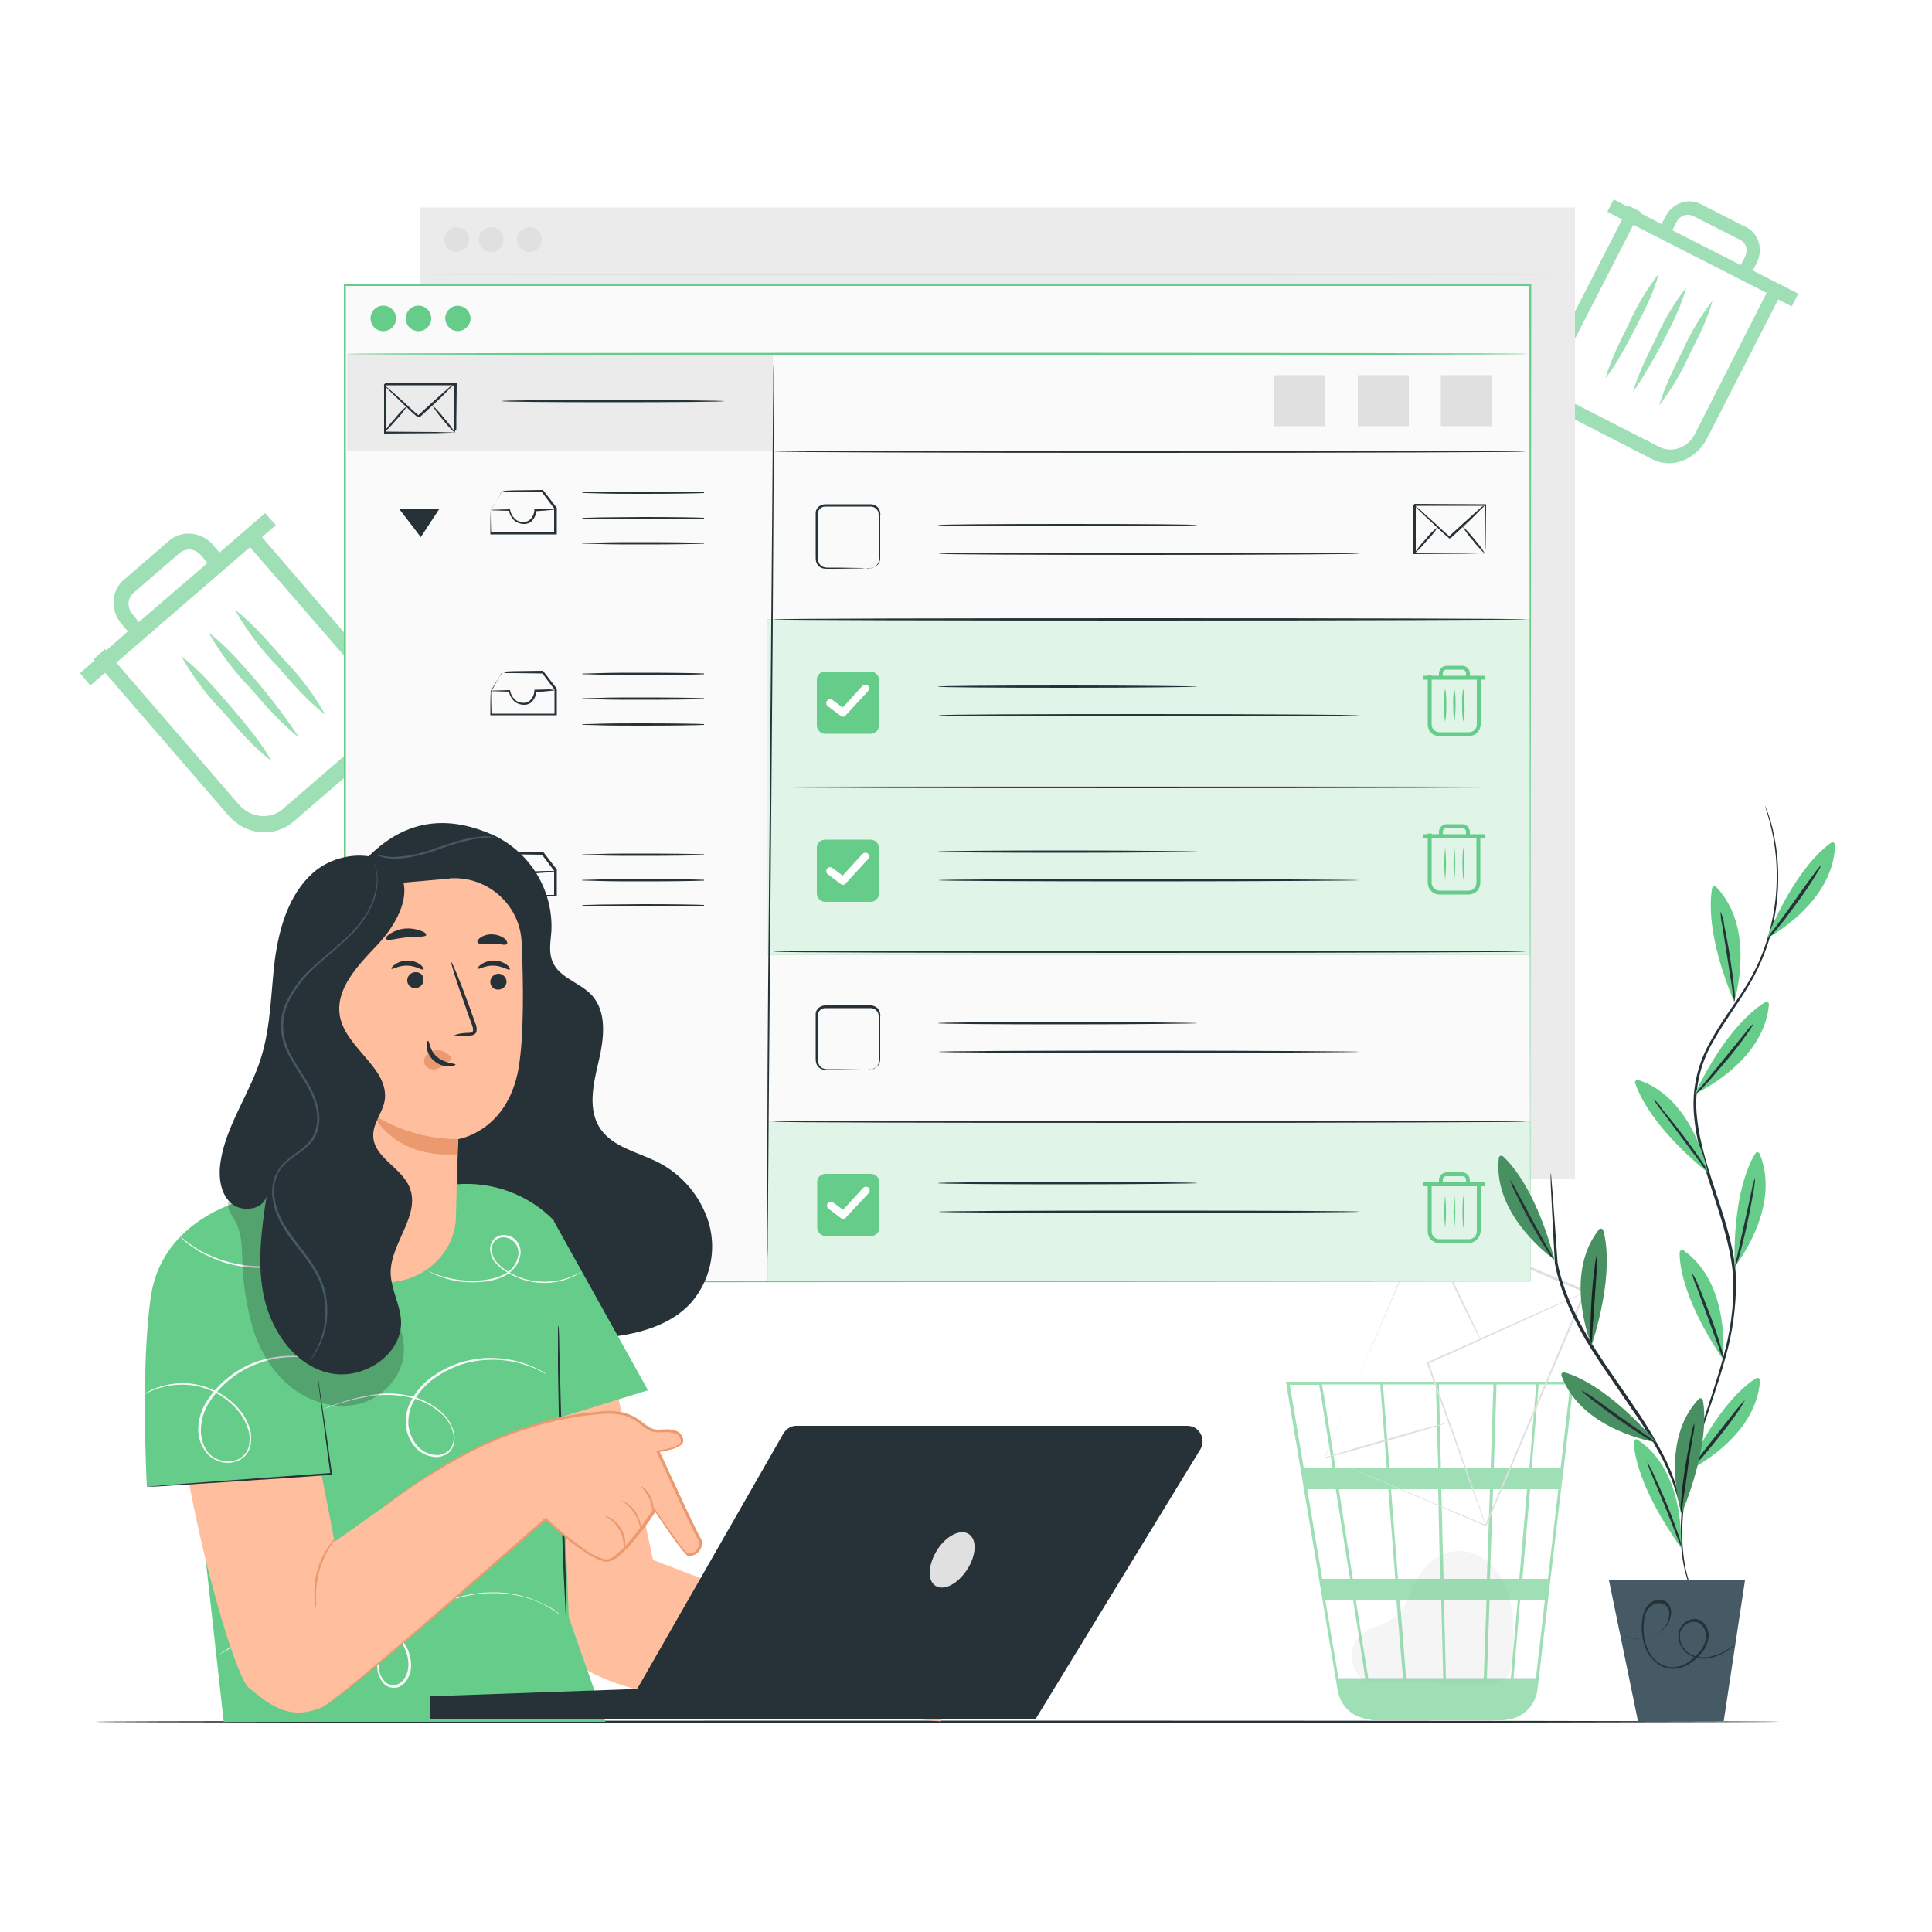 <?xml version="1.0" encoding="utf-8"?>
<!-- Generator: Adobe Illustrator 25.4.1, SVG Export Plug-In . SVG Version: 6.00 Build 0)  -->
<svg version="1.1" id="Layer_1" xmlns="http://www.w3.org/2000/svg" xmlns:xlink="http://www.w3.org/1999/xlink" x="0px" y="0px"
	 viewBox="0 0 500 500" style="enable-background:new 0 0 500 500;" xml:space="preserve">
<style type="text/css">
	.st0{fill:#FFFFFF;}
	.st1{opacity:0.63;}
	.st2{fill:#66CC8A;}
	.st3{fill:#F5F5F5;}
	.st4{opacity:0.63;fill:#66CC8A;}
	.st5{fill:#E0E0E0;}
	.st6{fill:#EBEBEB;}
	.st7{fill:#263238;}
	.st8{fill:#FAFAFA;}
	.st9{opacity:0.8;}
	.st10{fill:#455A64;}
	.st11{fill:#FFBE9D;}
	.st12{fill:#EB996E;}
	.st13{opacity:0.2;}
	.st14{opacity:0.3;}
</style>
<rect y="0" class="st0" width="500" height="500"/>
<g class="st1">
	<path class="st2" d="M465.4,76l-11.8-6l1-1.9c1.8-3.5,0.6-7.7-2.7-9.3l-11.8-6c-3.2-1.7-7.4-0.2-9.1,3.3l-1,1.9l-5.6-2.9l0.2-0.3
		l-3-1.5l-0.2,0.3l-3.8-2l-1.6,3.2l3.8,2l-18.7,36.5c-0.2,0.3-0.2,0.3-0.2,0.3c-2.6,5-0.8,11.1,4.2,13.7l22.4,11.5
		c5,2.6,10.9,0.4,14-4.8l18.7-36.5l3.5,1.8L465.4,76z M433.8,57.6c1-1.9,2.8-2.5,4.6-1.6l11.8,6c1.8,0.9,2.3,2.8,1.3,4.7l-1,1.9
		l-17.7-9L433.8,57.6z M438.6,112.4c-1.8,3.5-5.9,4.9-9.1,3.3L407,104.2c-0.3-0.2-0.3-0.2-0.3-0.2c-3.2-1.7-4.5-5.8-2.7-9.3
		l18.7-36.5l34.5,17.6L438.6,112.4z"/>
	<path class="st2" d="M415.5,97.9c3.1-4,5.5-8.7,7.8-13.1c2.3-4.4,4.7-9.1,6-14c-3.1,4-5.8,8.5-7.8,13.1
		C419.3,88.3,416.9,93,415.5,97.9z"/>
	<path class="st2" d="M422.6,101.5c2.8-4.1,5.5-8.7,7.8-13.1c2.3-4.4,4.7-9.1,6-14c-3.1,4-5.8,8.5-7.8,13.1
		C426.4,91.9,424,96.6,422.6,101.5z"/>
	<path class="st2" d="M429.4,104.9c3.1-4,5.8-8.5,7.8-13.1c2.3-4.4,4.7-9.1,6-14c-3.1,4-5.8,8.5-7.8,13.1
		C433.2,95.3,430.8,100.1,429.4,104.9z"/>
</g>
<g class="st1">
	<path class="st2" d="M68.6,132.8L56.8,143l-1.6-1.9c-3-3.5-8.1-4-11.4-1.2l-11.8,10.2c-3.3,2.8-3.5,8-0.5,11.4l1.6,1.9l-5.6,4.9
		l-0.3-0.3l-3,2.6l0.3,0.3l-3.8,3.3l2.7,3.2l3.8-3.3l31.7,36.7c0.3,0.3,0.3,0.3,0.3,0.3c4.4,5.1,11.8,5.8,16.8,1.5l22.5-19.4
		c5-4.3,5.3-11.8,1-17.4L67.8,139l3.6-3.1L68.6,132.8z M34.4,159.1c-1.6-1.9-1.5-4.2,0.2-5.7l11.8-10.2c1.8-1.5,4.1-1.3,5.7,0.6
		l1.6,1.9l-17.8,15.3L34.4,159.1z M96.5,178.3c3,3.5,2.8,8.6-0.5,11.4l-22.5,19.4c-0.3,0.3-0.3,0.3-0.3,0.3
		c-3.3,2.8-8.4,2.3-11.4-1.2l-31.7-36.7l34.6-29.9L96.5,178.3z"/>
	<path class="st2" d="M70.3,197c-2.9-5.2-7-9.9-10.8-14.4c-3.8-4.4-7.9-9.2-12.6-12.8c2.9,5.2,6.7,10.2,10.8,14.4
		C61.5,188.6,65.6,193.4,70.3,197z"/>
	<path class="st2" d="M77.4,190.9c-3.2-4.9-7-9.9-10.8-14.4c-3.8-4.4-7.9-9.2-12.6-12.8c2.9,5.2,6.7,10.2,10.8,14.4
		C68.6,182.5,72.7,187.2,77.4,190.9z"/>
	<path class="st2" d="M84.2,185c-2.9-5.2-6.7-10.2-10.8-14.4c-3.8-4.4-7.9-9.2-12.6-12.8c2.9,5.2,6.7,10.2,10.8,14.4
		C75.4,176.6,79.5,181.3,84.2,185z"/>
</g>
<path class="st3" d="M353.2,435.4c-1.6-1.4-5.1-5.7-2.4-10.7c1-1.8,3.1-2.8,5-3.6c2-0.7,3.9-1.6,5.5-2.9c3-2.6,3.8-6.8,5.8-10.2
	c2.3-3.9,6.6-6.9,11.1-6.6c5.2,0.2,9.5,4.5,11.5,9.3s2,10.2,2.1,15.4c0,2.9-0.1,6.1-2.2,8.1c-2,1.8-4.9,1.8-7.5,1.7l-28.3-0.9"/>
<path class="st4" d="M407.2,357.6h-74.4l13.4,79.9c0.6,3.4,3,6.2,6.4,7.1l0.3,0.1c0.2,0.1,0.4,0.1,0.7,0.2c0.5,0.1,1,0.2,1.5,0.2
	v0.1h0.4h33.1c0.6,0,1.2-0.1,1.8-0.2c4-0.6,7-3.8,7.5-7.8l6.5-55.1l0.3-2.2l0,0l2.5-21.8L407.2,357.6z M393.2,408.6h-7.6l0.8-23.2
	h8.8L393.2,408.6z M396,385.4h7.3l-2.7,23.2H394L396,385.4z M374.2,434.3l-0.5-20.1h11l-0.7,20.1H374.2z M362.3,414.2H373l0.5,20.1
	h-9.6L362.3,414.2z M363.1,434.3h-9c-0.9-5.4-2-12.5-3.2-20.1h10.5L363.1,434.3z M361.8,408.6l-1.8-23.2h12.2l0.5,23.2H361.8z
	 M373.6,408.6l-0.6-23.2h12.6l-0.8,23.2H373.6z M372.9,379.8l-0.5-21.5h14.1l-0.7,21.5H372.9z M372.2,379.8h-12.6l-1.7-21.5h13.7
	L372.2,379.8z M358.9,379.8h-13.3l-1.3-8.3c-1.4-8.7-1.9-12-2.2-13.2h15.1L358.9,379.8z M359.3,385.4l1.8,23.2h-11
	c-0.4-2.4-0.7-4.7-1.1-7.1c-0.9-5.5-1.7-11-2.5-16.1H359.3z M349.4,408.6h-7.2l-3.9-23.2h7.4C346.8,392.5,348.1,400.5,349.4,408.6
	L349.4,408.6z M350.2,414.2c1.1,7,2.2,13.8,3.1,20.1h-6.9l-3.4-20.1H350.2z M384.8,434.3l0.7-20.1h7.3l-1.8,20.1H384.8z
	 M386.6,379.8l0.7-21.5h10.3l-1.8,21.5H386.6z M341.4,358.4c0.3,1.5,1.6,10,3.5,21.5h-7.5l-3.6-21.5H341.4z M397.5,434.3h-5.8
	l1.7-20.1h6.4L397.5,434.3z M403.9,379.8h-7.5l1.8-21.5h8.2L403.9,379.8z"/>
<path class="st5" d="M342.9,377.2l0.8,0.3l2.2,0.9l8.4,3.5l30.3,12.8l-0.3,0.1l25.7-60.7l0,0l0.1,0.4l-41.7-17.7l0.3-0.1L350,360.3
	c-2.3,5.3-4.1,9.6-5.4,12.5c-0.6,1.4-1.1,2.5-1.4,3.3l-0.4,0.9L342.9,377.2c0,0,0-0.1,0.1-0.3s0.2-0.5,0.3-0.8l1.4-3.3l5.3-12.5
	c4.5-10.7,10.9-25.9,18.5-43.9l0.1-0.2l0.2,0.1l41.6,17.6l0.2,0.1l-0.1,0.2l0,0c-9.7,22.8-18.6,43.8-25.8,60.6l-0.1,0.2l-0.2-0.1
	l-30.4-13l-8.3-3.6l-2.2-0.9L342.9,377.2z"/>
<path class="st5" d="M384.6,394.9c0-0.1-0.1-0.1-0.1-0.2c-0.1-0.2-0.1-0.4-0.3-0.6c-0.2-0.6-0.5-1.4-0.9-2.5c-0.8-2.2-1.9-5.2-3.3-9
	l-10.7-29.8c0.3-0.6,0.1-0.2,0.1-0.3l0,0h0.1l0.1-0.1l0.3-0.1l0.5-0.2l1-0.5l2.1-0.9l4.1-1.8l7.7-3.5l13-5.8l8.8-3.9l2.4-1l0.6-0.2
	c0.1-0.1,0.2-0.1,0.2-0.1l-0.2,0.1l-0.6,0.3l-2.4,1.1l-8.7,4l-13,5.9l-7.7,3.5l-4,1.8l-2.1,0.9l-1,0.5l-0.5,0.2l-0.3,0.1l-0.1,0.1
	h-0.1l0,0l0,0c0-0.1-0.1,0.3,0.1-0.3c4.1,11.6,7.9,22.2,10.6,29.9c1.3,3.8,2.4,6.9,3.2,9.1c0.4,1,0.6,1.9,0.8,2.5
	c0.1,0.3,0.1,0.5,0.2,0.6C384.6,394.8,384.6,394.9,384.6,394.9z"/>
<path class="st5" d="M383.1,346.6c-0.1,0.1-3.5-6.6-7.5-15s-7.2-15.1-7.1-15.2s3.5,6.6,7.5,15S383.3,346.5,383.1,346.6z"/>
<path class="st5" d="M342.3,377.4c0-0.1,7.3-2.3,16.3-4.9s16.4-4.5,16.4-4.4s-7.3,2.3-16.3,4.9S342.3,377.6,342.3,377.4z"/>
<rect x="108.6" y="53.7" class="st6" width="299" height="251.4"/>
<path class="st5" d="M109.1,71c0-0.1,66.7-0.3,148.9-0.3s149,0.2,149,0.3s-66.7,0.3-148.9,0.3S109.1,71.2,109.1,71z"/>
<circle class="st5" cx="118.2" cy="62" r="3.2"/>
<circle class="st5" cx="127.1" cy="62" r="3.2"/>
<circle class="st5" cx="137" cy="62" r="3.2"/>
<g id="freepik--Floor--inject-35">
	<path class="st7" d="M460.6,445.6c0,0.1-97.6,0.3-217.9,0.3s-218-0.1-218-0.3s97.6-0.3,218-0.3S460.6,445.4,460.6,445.6z"/>
</g>
<path class="st8" d="M396,331.7c0-1.8-0.1-102.5-0.2-257.9L396,74H89.2l0,0l0.3-0.3c0,93.5,0,181.6,0,257.9l-0.2-0.2L396,331.7
	l-306.7,0.2H89v-0.2c0-76.3,0-164.4,0-257.9v-0.3h0.3h306.8h0.2v0.2C396.1,229.2,396,329.9,396,331.7z"/>
<rect x="89.2" y="73.8" class="st8" width="306.8" height="257.9"/>
<rect x="89.8" y="91.6" class="st6" width="110.2" height="25.2"/>
<path class="st7" d="M117.6,112c0,0,0-0.3,0-0.9s0-1.5,0-2.5c0-2.2-0.1-5.3-0.1-9.1l0.2,0.2H99.5l0.3-0.3l0,0v6.5c0,2.1,0,4.1,0,6
	l-0.2-0.2l13.1,0.1l3.8,0.1h1h0.4c-0.4,0-0.9,0.1-1.3,0.1l-3.7,0.1l-13.3,0.1h-0.2V112c0-1.9,0-3.9,0-6v-3.2c0-0.5,0-1.1,0-1.6v-1.7
	l0,0c-0.2,0.2,0.3-0.3,0.3-0.3H118h0.2v0.2c0,3.8-0.1,6.9-0.1,9.2c0,1,0,1.9,0,2.5C117.8,111.4,117.7,111.7,117.6,112z"/>
<path class="st7" d="M117.6,99.4c0,0-0.2,0.3-0.7,0.7s-1.1,1.1-1.9,1.9c-1.6,1.6-3.9,3.7-6.4,6c-0.7,0-0.2,0-0.4,0l0,0l0,0h-0.1
	l-0.1-0.1l-0.2-0.2l-0.5-0.4l-0.9-0.8l-1.7-1.6l-2.9-2.8c-0.8-0.8-1.5-1.4-1.9-1.9c-0.2-0.2-0.5-0.5-0.7-0.7c0,0,0.3,0.2,0.8,0.6
	s1.2,1,2,1.7l2.9,2.6l1.7,1.6l0.9,0.8l0.5,0.4l0.2,0.2l0.1,0.1l0.1,0.1l0,0h-0.3c2.5-2.3,4.8-4.4,6.5-5.9c0.8-0.7,1.5-1.3,2-1.7
	C117,99.7,117.3,99.5,117.6,99.4z"/>
<path class="st7" d="M105.4,105c-0.8,1.3-1.8,2.6-2.9,3.7c-1,1.2-2,2.3-3.2,3.3c0.8-1.3,1.8-2.5,2.9-3.7
	C103.1,107.1,104.2,106,105.4,105z"/>
<path class="st7" d="M117.8,112.1c-1.2-1.1-2.2-2.2-3.2-3.5c-1.1-1.2-2-2.5-2.8-3.8c1.2,1.1,2.2,2.2,3.2,3.5
	C116,109.4,117,110.7,117.8,112.1z"/>
<path class="st7" d="M187.4,103.8c0,0.2-12.9,0.3-28.8,0.3s-28.8-0.1-28.8-0.3s12.9-0.3,28.8-0.3S187.4,103.7,187.4,103.8z"/>
<rect x="198.6" y="203.8" class="st2" width="197.4" height="43.3"/>
<g class="st9">
	<rect x="198.6" y="203.8" class="st0" width="197.4" height="43.3"/>
</g>
<path class="st2" d="M213.6,217.3h11.7c1.2,0,2.2,1,2.2,2.2v11.7c0,1.2-1,2.2-2.2,2.2h-11.7c-1.2,0-2.2-1-2.2-2.2v-11.7
	C211.3,218.3,212.3,217.3,213.6,217.3z"/>
<path class="st0" d="M218.2,229c-0.2,0-0.4-0.1-0.6-0.2l-3.3-2.5c-0.5-0.3-0.6-0.9-0.3-1.4s0.9-0.6,1.4-0.3c0.1,0,0.1,0.1,0.1,0.1
	l2.6,1.9l5.1-5.6c0.4-0.4,1-0.4,1.4-0.1c0.4,0.4,0.4,1,0.1,1.4l0,0l-5.7,6.2C218.7,228.9,218.5,229,218.2,229z"/>
<rect x="198.6" y="160.3" class="st2" width="197.4" height="43.3"/>
<path class="st7" d="M394.9,203.7c0,0.1-43.6,0.3-97.4,0.3s-97.4-0.1-97.4-0.3s43.6-0.3,97.4-0.3S394.9,203.6,394.9,203.7z"/>
<rect x="198.7" y="290.3" class="st2" width="197.4" height="41.5"/>
<g class="st9">
	<rect x="198.7" y="290.3" class="st0" width="197.4" height="41.5"/>
</g>
<path class="st2" d="M213.7,303.8h11.7c1.2,0,2.2,1,2.2,2.2v11.7c0,1.2-1,2.2-2.2,2.2h-11.7c-1.2,0-2.2-1-2.2-2.2V306
	C211.4,304.8,212.4,303.8,213.7,303.8z"/>
<path class="st0" d="M218.3,315.5c-0.2,0-0.4-0.1-0.6-0.2l-3.3-2.5c-0.4-0.3-0.5-1-0.2-1.4s1-0.5,1.4-0.2l2.6,1.9l5.1-5.6
	c0.3-0.4,1-0.5,1.4-0.2s0.5,1,0.2,1.4l-0.1,0.1L219,315C218.8,315.4,218.6,315.5,218.3,315.5z"/>
<g class="st9">
	<rect x="198.6" y="160.3" class="st0" width="197.4" height="43.3"/>
</g>
<path class="st2" d="M213.6,173.8h11.7c1.2,0,2.2,1,2.2,2.2v11.7c0,1.2-1,2.2-2.2,2.2h-11.7c-1.2,0-2.2-1-2.2-2.2V176
	C211.3,174.8,212.3,173.8,213.6,173.8z"/>
<path class="st0" d="M218.2,185.5c-0.2,0-0.4-0.1-0.6-0.2l-3.3-2.5c-0.5-0.3-0.6-0.9-0.3-1.4s0.9-0.6,1.4-0.3c0.1,0,0.1,0.1,0.1,0.1
	l2.6,1.9l5.1-5.6c0.4-0.4,1-0.4,1.4-0.1c0.4,0.4,0.4,1,0.1,1.4l0,0L219,185C218.7,185.4,218.5,185.5,218.2,185.5z"/>
<path class="st2" d="M396,331.7c0-1.8-0.1-102.5-0.2-257.9L396,74H89.2l0,0l0.3-0.3c0,93.5,0,181.6,0,257.9l-0.2-0.2L396,331.7
	l-306.7,0.2H89v-0.2c0-76.3,0-164.4,0-257.9v-0.3h0.3h306.8h0.2v0.2C396.1,229.2,396,329.9,396,331.7z"/>
<path class="st2" d="M89.8,91.6c0-0.2,68.4-0.3,152.8-0.3s152.8,0.1,152.8,0.3s-68.4,0.3-152.8,0.3S89.8,91.8,89.8,91.6z"/>
<circle class="st2" cx="99.2" cy="82.4" r="3.3"/>
<circle class="st2" cx="108.3" cy="82.4" r="3.3"/>
<path class="st2" d="M120.8,80.1c1.3,1.3,1.3,3.4,0,4.6c-1.3,1.3-3.4,1.3-4.6,0c-1.3-1.3-1.3-3.4,0-4.6
	C117.4,78.8,119.5,78.8,120.8,80.1C120.7,80.1,120.7,80.1,120.8,80.1z"/>
<path class="st7" d="M130,127c0.2,0,0.5,0,0.7,0l2.1-0.1l7.6-0.1h0.1l0.1,0.1l3.4,4.4l0.1,0.1v0.1c0,2,0,4.2,0,6.5v0.3h-3.3h-13.7
	h-0.2V138c0-2.3,0-4.3,0.1-6l0,0l0,0l2.3-3.7C129.4,127.9,129.7,127.4,130,127c0,0.1-0.1,0.3-0.2,0.4l-0.6,1l-2.2,3.7V132
	c0,1.7,0,3.7,0.1,6l-0.2-0.2h13.7h3.1l-0.3,0.3c0-2.3,0-4.5,0-6.5l0.1,0.1l-3.3-4.4l0.2,0.1l-7.5-0.1h-2.1
	C130.5,127.1,130.2,127.1,130,127z"/>
<path class="st7" d="M143.8,131.8c-0.5,0.1-1,0.2-1.4,0.2c-0.9,0.1-2.2,0.2-3.8,0.3l0.2-0.2c0,0.8-0.3,1.6-0.8,2.3
	c-0.3,0.4-0.6,0.7-1,0.9s-0.9,0.3-1.4,0.3c-1,0-2.1-0.4-2.8-1.2c-0.6-0.7-1-1.5-1.1-2.4l0.2,0.2c-1.5,0-2.7-0.1-3.5-0.1
	c-0.4,0-0.9,0-1.3-0.1c0.4-0.1,0.9-0.1,1.3-0.1c0.9,0,2.1-0.1,3.5-0.1h0.1v0.2c0.2,0.8,0.5,1.5,1.1,2.1c0.6,0.7,1.5,1,2.4,1
	c0.4,0,0.8-0.1,1.2-0.3c0.3-0.2,0.6-0.4,0.9-0.8c0.4-0.6,0.7-1.3,0.7-2.1v-0.2h0.2c1.6-0.1,2.9-0.1,3.8-0.1
	C142.7,131.7,143.2,131.7,143.8,131.8z"/>
<path class="st7" d="M181.3,127.5c0.3-0.1,0.6-0.1,0.9-0.1v0.2c-2,0.1-8.2,0.2-15.4,0.2c-4.5,0-8.6,0-11.5-0.1l-3.5-0.1
	c-0.4,0-0.9,0-1.3-0.1c0.4-0.1,0.9-0.1,1.3-0.1l3.5-0.1c2.9-0.1,7-0.1,11.5-0.1c7.3,0,13.4,0.1,15.4,0.2v0.2
	C181.9,127.6,181.6,127.6,181.3,127.5z"/>
<path class="st7" d="M181.3,134.1c0.3-0.1,0.6-0.1,0.9-0.1v0.2c-2,0.1-8.2,0.2-15.4,0.2c-4.5,0-8.6,0-11.5-0.1l-3.5-0.1
	c-0.4,0-0.9,0-1.3-0.1c0.4-0.1,0.9-0.1,1.3-0.1l3.5-0.1c2.9,0,7-0.1,11.5-0.1c7.3,0,13.4,0.1,15.4,0.2v0.2
	C181.9,134.2,181.6,134.2,181.3,134.1z"/>
<path class="st7" d="M181.3,140.6c0.3-0.1,0.6-0.1,0.9-0.1v0.2c-2,0.1-8.2,0.2-15.4,0.2c-4.5,0-8.6,0-11.5-0.1l-3.5-0.1
	c-0.4,0-0.9,0-1.3-0.1c0.4-0.1,0.9-0.1,1.3-0.1l3.5-0.1c2.9-0.1,7-0.1,11.5-0.1c7.3,0,13.4,0.1,15.4,0.2v0.2
	C181.9,140.7,181.6,140.7,181.3,140.6z"/>
<path class="st7" d="M130,173.9c0.2,0,0.5-0.1,0.7-0.1l2.1-0.1l7.6-0.1h0.1l0.1,0.1l3.4,4.4l0.1,0.1v0.1c0,2,0,4.2,0,6.5v0.3h-3.3
	h-13.7h-0.2v-0.2c0-2.3,0-4.3,0.1-6v-0.1l0,0l2.3-3.7C129.4,174.7,129.7,174.3,130,173.9c-0.1,0.2-0.1,0.3-0.2,0.4l-0.6,1l-2.1,3.7
	v-0.1c0,1.7,0,3.7,0.1,6l-0.2-0.2h13.7h3.1l-0.3,0.3c0-2.3,0-4.5,0-6.5l0.1,0.1l-3.3-4.4l0.2,0.1l-7.5-0.1h-2.1
	C130.5,174,130.2,174,130,173.9z"/>
<path class="st7" d="M143.8,178.6c-0.5,0.1-1,0.2-1.4,0.2c-0.9,0.1-2.2,0.2-3.8,0.3l0.2-0.2c0,0.8-0.3,1.6-0.8,2.3
	c-0.3,0.4-0.6,0.7-1,0.9s-0.9,0.3-1.4,0.3c-1,0-2.1-0.4-2.8-1.2c-0.6-0.7-1-1.5-1.1-2.4l0.2,0.2c-1.5,0-2.7-0.1-3.5-0.1
	c-0.4,0-0.9,0-1.3-0.1c0.4-0.1,0.9-0.1,1.3-0.1l3.5-0.1h0.1v0.2c0.2,0.8,0.5,1.5,1.1,2.1c0.6,0.7,1.5,1,2.4,1c0.4,0,0.8-0.1,1.2-0.3
	c0.3-0.2,0.6-0.4,0.9-0.8c0.4-0.6,0.7-1.3,0.7-2.1v-0.2h0.2c1.6,0,2.9-0.1,3.8-0.1C142.7,178.5,143.2,178.5,143.8,178.6z"/>
<path class="st7" d="M181.3,174.4c0.3-0.1,0.6-0.1,0.9-0.1v0.2c-2,0.1-8.2,0.2-15.4,0.2c-4.5,0-8.6,0-11.5-0.1l-3.5-0.1
	c-0.4,0-0.9,0-1.3-0.1c0.4-0.1,0.9-0.1,1.3-0.1l3.5-0.1c2.9-0.1,7-0.1,11.5-0.1c7.3,0,13.4,0.1,15.4,0.2v0.2
	C181.9,174.5,181.6,174.5,181.3,174.4z"/>
<path class="st7" d="M181.3,180.9c0.3-0.1,0.6-0.1,0.9-0.1v0.1c-2,0.1-8.2,0.2-15.4,0.2c-4.5,0-8.6,0-11.5-0.1l-3.5-0.1
	c-0.4,0-0.9,0-1.3-0.1c0.4-0.1,0.9-0.1,1.3-0.1l3.5-0.1c2.9-0.1,7-0.1,11.5-0.1c7.3,0,13.4,0.1,15.4,0.2v0.2
	C181.9,181,181.6,181,181.3,180.9z"/>
<path class="st7" d="M181.3,187.5c0.3-0.1,0.6-0.1,0.9-0.1v0.2c-2,0.1-8.2,0.2-15.4,0.2c-4.5,0-8.6,0-11.5-0.1l-3.5-0.1
	c-0.4,0-0.9,0-1.3-0.1c0.4-0.1,0.9-0.1,1.3-0.1l3.5-0.1c2.9-0.1,7-0.1,11.5-0.1c7.3,0,13.4,0.1,15.4,0.2v0.2
	C181.9,187.6,181.6,187.5,181.3,187.5z"/>
<path class="st7" d="M130,220.7c0.2,0,0.5-0.1,0.7-0.1l2.1-0.1l7.6-0.1h0.1l0.1,0.1l3.4,4.4l0.1,0.1v0.1c0,2,0,4.2,0,6.5v0.3h-3.3
	h-13.7h-0.2v-0.2c0-2.3,0-4.3,0.1-6l0,0l0,0l2.3-3.7C129.4,221.6,129.7,221.2,130,220.7c-0.1,0.2-0.1,0.4-0.2,0.5l-0.6,1l-2.2,3.7
	v-0.1c0,1.7,0,3.7,0.1,6l-0.2-0.2h13.7h3.1l-0.3,0.3c0-2.3,0-4.5,0-6.5l0.1,0.1l-3.3-4.4l0.2,0.1l-7.5-0.1h-2.1
	C130.5,220.9,130.2,220.8,130,220.7z"/>
<path class="st7" d="M143.8,225.5c-0.5,0.1-1,0.2-1.4,0.2c-0.9,0.1-2.2,0.2-3.8,0.3l0.2-0.2c0,0.8-0.3,1.6-0.8,2.3
	c-0.3,0.4-0.6,0.7-1,0.9s-0.9,0.3-1.4,0.3c-1,0.1-2.1-0.4-2.8-1.1c-0.6-0.7-1-1.5-1.1-2.4l0.2,0.2c-1.5,0-2.7,0-3.5-0.1
	c-0.4,0-0.9,0-1.3-0.1c0.4-0.1,0.9-0.1,1.3-0.1l3.5-0.1h0.1v0.2c0.2,0.8,0.5,1.5,1.1,2.1c0.6,0.7,1.5,1,2.4,1c0.4,0,0.8-0.1,1.2-0.3
	c0.3-0.2,0.6-0.4,0.9-0.8c0.4-0.6,0.7-1.3,0.7-2.1v-0.2h0.2c1.6-0.1,2.9-0.1,3.8-0.1C142.7,225.4,143.2,225.4,143.8,225.5z"/>
<path class="st7" d="M181.3,221.2c0.3-0.1,0.6-0.1,0.9-0.1v0.2c-2,0.1-8.2,0.2-15.4,0.2c-4.5,0-8.6,0-11.5-0.1l-3.5-0.1
	c-0.4,0-0.9,0-1.3-0.1c0.4-0.1,0.9-0.1,1.3-0.1l3.5-0.1c2.9-0.1,7-0.1,11.5-0.1c7.3,0,13.4,0.1,15.4,0.2v0.2
	C181.9,221.3,181.6,221.3,181.3,221.2z"/>
<path class="st7" d="M181.3,227.8c0.3-0.1,0.6-0.1,0.9-0.1v0.2c-2,0.1-8.2,0.2-15.4,0.2c-4.5,0-8.6,0-11.5-0.1l-3.5-0.1
	c-0.4,0-0.9,0-1.3-0.1c0.4-0.1,0.9-0.1,1.3-0.1l3.5-0.1c2.9-0.1,7-0.1,11.5-0.1c7.3,0,13.4,0.1,15.4,0.2v0.2
	C181.9,227.9,181.6,227.8,181.3,227.8z"/>
<path class="st7" d="M181.3,234.3c0.3-0.1,0.6-0.1,0.9-0.1v0.2c-2,0.1-8.2,0.2-15.4,0.2c-4.5,0-8.6,0-11.5-0.1l-3.5-0.1
	c-0.4,0-0.9,0-1.3-0.1c0.4-0.1,0.9-0.1,1.3-0.1l3.5-0.1c2.9,0,7-0.1,11.5-0.1c7.3,0,13.4,0.1,15.4,0.2v0.2
	C181.9,234.4,181.6,234.4,181.3,234.3z"/>
<path class="st2" d="M380.1,190.5h-7.6c-1.7,0-3-1.3-3-2.9c0,0,0,0,0-0.1v-12.7h1v12.7c0,1.1,0.9,2,2,2c0,0,0,0,0.1,0h7.6
	c1.1,0,2-0.9,2-2v-12.2h1v12.2C383.1,189.2,381.8,190.5,380.1,190.5L380.1,190.5z"/>
<rect x="368.2" y="174.9" class="st2" width="16.2" height="1"/>
<path class="st2" d="M373.4,175.4h-1v-1.1c0-1.1,0.9-2,2-2h4c1.1,0,2,0.9,2,2v0.9h-1v-0.9c0-0.6-0.4-1-1-1h-4c-0.6,0-1,0.4-1,1
	V175.4z"/>
<path class="st2" d="M374,186.8c-0.3-1.4-0.3-2.9-0.3-4.3c-0.1-1.4,0-2.9,0.3-4.3c0.3,1.4,0.3,2.9,0.3,4.3
	C374.3,183.9,374.3,185.4,374,186.8z"/>
<path class="st2" d="M376.4,186.8c-0.3-1.4-0.3-2.9-0.3-4.3c-0.1-1.4,0-2.9,0.3-4.3c0.3,1.4,0.3,2.9,0.3,4.3
	C376.7,183.9,376.6,185.4,376.4,186.8z"/>
<path class="st2" d="M378.7,186.8c-0.3-1.4-0.3-2.9-0.3-4.3c-0.1-1.4,0-2.9,0.3-4.3c0.3,1.4,0.3,2.9,0.3,4.3
	C379.1,183.9,379,185.4,378.7,186.8z"/>
<path class="st2" d="M380.1,231.5h-7.6c-1.7,0-3-1.4-3-3.1v-12.7h1v12.7c0,1.1,0.9,2.1,2,2.1h7.6c1.1,0,2-0.9,2-2.1v-12.2h1v12.2
	C383.1,230.2,381.8,231.5,380.1,231.5C380.2,231.5,380.1,231.5,380.1,231.5z"/>
<rect x="368.2" y="215.9" class="st2" width="16.2" height="1"/>
<path class="st2" d="M373.4,216.4h-1v-1.1c0-1.1,0.9-2,2-2h4c1.1,0,2,0.9,2,2v0.9h-1v-0.9c0-0.6-0.4-1-1-1h-4c-0.6,0-1,0.4-1,1
	V216.4z"/>
<path class="st2" d="M374,227.8c-0.3-2.9-0.3-5.7,0-8.6C374.3,222.1,374.3,224.9,374,227.8z"/>
<path class="st2" d="M376.4,227.8c-0.3-2.9-0.3-5.7,0-8.6C376.7,222.1,376.7,224.9,376.4,227.8z"/>
<path class="st2" d="M378.7,227.8c-0.3-2.9-0.3-5.7,0-8.6C379.1,222.1,379.1,224.9,378.7,227.8z"/>
<path class="st2" d="M380.1,321.7h-7.6c-1.7,0-3-1.3-3-2.9c0,0,0,0,0-0.1V306h1v12.7c0,1.1,0.9,2,2,2c0,0,0,0,0.1,0h7.6
	c1.1,0,2-0.9,2-2v-12.3h1v12.2C383.1,320.3,381.8,321.6,380.1,321.7L380.1,321.7z"/>
<rect x="368.2" y="306" class="st2" width="16.2" height="1"/>
<path class="st2" d="M373.4,306.5h-1v-1.1c0-1.1,0.9-2,2-2h4c1.1,0,2,0.9,2,2v0.9h-1v-0.9c0-0.6-0.4-1-1-1h-4c-0.6,0-1,0.4-1,1
	V306.5z"/>
<path class="st2" d="M374,317.9c-0.3-2.9-0.3-5.7,0-8.6C374.3,312.2,374.3,315.1,374,317.9z"/>
<path class="st2" d="M376.4,317.9c-0.3-2.9-0.3-5.7,0-8.6C376.7,312.2,376.7,315.1,376.4,317.9z"/>
<path class="st2" d="M378.7,317.9c-0.3-2.9-0.3-5.7,0-8.6C379.1,312.2,379.1,315.1,378.7,317.9z"/>
<path class="st7" d="M384.3,143.3c0-0.3-0.1-0.6,0-0.9c0-0.6,0-1.5,0-2.6c0-2.2-0.1-5.3-0.1-9.1l0.2,0.2h-18.3l0.3-0.3l0,0v3.3
	c0,1.1,0,2.2,0,3.2c0,2.1,0,4.1,0,6L366,143l13.1,0.1l3.8,0.1h1L384.3,143.3c-0.4-0.1-0.9-0.1-1.3-0.1l-3.7,0.1l-13.3,0.1h-0.2v-0.2
	c0-1.9,0-3.9,0-6v-6.5l0,0c-0.2,0.2,0.3-0.3,0.3-0.3l18.3,0.1h0.2v0.2c0,3.8-0.1,6.9-0.1,9.2c0,1,0,1.9-0.1,2.5
	C384.3,142.7,384.3,143,384.3,143.3z"/>
<path class="st7" d="M384.3,130.7c-0.2,0.3-0.4,0.5-0.6,0.7c-0.5,0.4-1.1,1.1-1.9,1.9c-1.6,1.6-3.9,3.7-6.4,6H375l0,0l0,0l-0.1-0.1
	l-0.1-0.1l-0.2-0.2l-0.5-0.4l-0.9-0.8l-1.7-1.6l-2.9-2.7c-0.8-0.8-1.5-1.4-1.9-1.9c-0.2-0.2-0.5-0.5-0.6-0.7
	c0.3,0.2,0.5,0.4,0.8,0.6c0.5,0.4,1.2,1,2,1.8l2.9,2.6l1.7,1.6l0.9,0.8l0.5,0.4l0.2,0.2l0.1,0.1h0.1l0,0l0,0c-0.2,0,0.4,0-0.4,0
	c2.5-2.3,4.8-4.4,6.5-5.9c0.9-0.8,1.5-1.3,2-1.8C383.7,131.1,384,130.9,384.3,130.7z"/>
<path class="st7" d="M372.1,136.4c-0.8,1.3-1.8,2.5-2.9,3.6c-1,1.2-2,2.3-3.2,3.3c0.8-1.3,1.8-2.6,2.9-3.7
	C369.8,138.4,370.9,137.3,372.1,136.4z"/>
<path class="st7" d="M384.4,143.4c-1.2-1.1-2.2-2.2-3.2-3.5c-1.1-1.2-2-2.5-2.8-3.8c1.2,1.1,2.2,2.2,3.2,3.5
	C382.7,140.8,383.6,142.1,384.4,143.4z"/>
<path class="st7" d="M394.9,116.9c0,0.1-43.6,0.3-97.4,0.3S200,117,200,116.9s43.6-0.3,97.4-0.3S394.9,116.7,394.9,116.9z"/>
<path class="st7" d="M394.9,160.3c0,0.1-43.6,0.3-97.4,0.3s-97.4-0.1-97.4-0.3s43.6-0.3,97.4-0.3S394.9,160.1,394.9,160.3z"/>
<path class="st7" d="M394.9,246.3c0,0.1-43.6,0.3-97.4,0.3s-97.4-0.1-97.4-0.3s43.6-0.3,97.4-0.3S394.9,246.1,394.9,246.3z"/>
<path class="st7" d="M394.9,290.3c0,0.1-43.6,0.3-97.4,0.3s-97.4-0.1-97.4-0.3s43.6-0.3,97.4-0.3S394.9,290.1,394.9,290.3z"/>
<path class="st7" d="M225.3,147c0,0,0.2,0,0.6-0.1c0.6-0.2,1-0.6,1.3-1.1c0.4-0.6,0.2-1.6,0.2-2.7s0-2.4,0-3.7s0-2.9,0-4.5
	c0-0.4,0-0.8,0-1.2s0-0.8-0.1-1.2c-0.3-0.8-1-1.3-1.8-1.4h-11.9c-1,0-1.8,0.7-1.9,1.6c-0.1,0.9,0,2,0,3c0,2,0,3.9,0,5.7
	c0,0.9,0,1.8,0,2.7c0,0.4,0,0.8,0.1,1.2s0.3,0.7,0.6,1s0.6,0.4,0.9,0.5c0.4,0.1,0.7,0.1,1.1,0.1h2.2l6.5,0.1l1.8,0.1
	C224.9,147,225.1,147,225.3,147c-0.1,0.1-0.3,0.1-0.6,0l-1.8,0.1l-6.5,0.1h-2.2c-0.4,0-0.8,0-1.2-0.1c-0.9-0.2-1.6-0.9-1.8-1.8
	c-0.1-0.4-0.1-0.9-0.1-1.3c0-0.9,0-1.8,0-2.7c0-1.8,0-3.7,0-5.7v-1.5c0-0.5,0-1,0-1.6c0.2-1.2,1.3-2,2.5-2h11.9
	c1,0.1,1.9,0.7,2.2,1.7c0.1,0.4,0.2,0.9,0.1,1.3c0,0.4,0,0.8,0,1.2c0,1.6,0,3.1,0,4.5s0,2.6,0,3.7c0,0.6,0,1.1,0,1.5
	s-0.1,0.9-0.3,1.3c-0.3,0.5-0.8,0.9-1.4,1.1C225.8,147.1,225.5,147.1,225.3,147z"/>
<path class="st7" d="M225.3,276.8c0,0,0.2,0,0.6-0.1c0.6-0.2,1-0.6,1.3-1.1c0.4-0.6,0.2-1.6,0.2-2.7s0-2.4,0-3.7s0-2.9,0-4.5
	c0-0.4,0-0.8,0-1.2c0-0.4,0-0.8-0.1-1.2c-0.3-0.8-1-1.3-1.8-1.4h-11.9c-1,0-1.8,0.7-1.9,1.6c-0.1,0.9,0,2,0,3c0,2,0,3.9,0,5.7
	c0,0.9,0,1.8,0,2.7c0,0.4,0,0.8,0.1,1.2c0.1,0.4,0.3,0.7,0.6,1s0.6,0.4,0.9,0.5c0.4,0.1,0.7,0.1,1.1,0.1h2.2l6.5,0.1h1.8
	C224.9,276.7,225.1,276.7,225.3,276.8c-0.1,0-0.3,0.1-0.6,0h-1.8l-6.5,0.1h-2.2c-0.4,0-0.8,0-1.2-0.1c-0.9-0.2-1.6-0.9-1.8-1.8
	c-0.1-0.4-0.1-0.9-0.1-1.3c0-0.9,0-1.8,0-2.7c0-1.8,0-3.7,0-5.7v-1.5c0-0.5,0-1,0-1.6c0.2-1.2,1.3-2,2.5-2h11.9
	c1,0.1,1.9,0.7,2.2,1.7c0.1,0.4,0.2,0.9,0.1,1.3c0,0.4,0,0.8,0,1.2c0,1.6,0,3.1,0,4.5s0,2.6,0,3.7c0,0.5,0,1.1,0,1.5
	s-0.1,0.9-0.3,1.3c-0.3,0.5-0.8,0.9-1.4,1.1C225.8,276.8,225.5,276.8,225.3,276.8z"/>
<path class="st7" d="M198.6,328c0,0,0-0.2,0-0.6s0-1,0-1.8c0-1.6,0-3.9,0-6.9c0-6,0-14.6,0-25.3c0-21.4,0.3-50.9,0.6-83.6
	s0.5-62.2,0.7-83.6c0.1-10.7,0.1-19.3,0.2-25.3c0-3,0-5.3,0.1-6.9c0-0.8,0-1.4,0-1.8s0-0.6,0-0.6s0,0.2,0,0.6s0,1,0,1.8
	c0,1.6,0,3.9,0,6.9c0,6,0,14.7,0,25.3c-0.1,21.4-0.3,50.9-0.6,83.6s-0.5,62.2-0.7,83.6c-0.1,10.7-0.1,19.3-0.2,25.3
	c0,3,0,5.3-0.1,6.9c0,0.8,0,1.4,0,1.8S198.6,328,198.6,328z"/>
<path class="st7" d="M309.9,177.7c0,0.1-15,0.3-33.6,0.3s-33.6-0.1-33.6-0.3s15-0.3,33.6-0.3S309.9,177.6,309.9,177.7z"/>
<path class="st7" d="M351.9,185.1c0,0.1-24.4,0.3-54.5,0.3s-54.5-0.1-54.5-0.3s24.4-0.3,54.5-0.3S351.9,185,351.9,185.1z"/>
<path class="st7" d="M309.9,264.8c0,0.1-15,0.3-33.6,0.3s-33.6-0.1-33.6-0.3s15-0.3,33.6-0.3S309.9,264.7,309.9,264.8z"/>
<path class="st7" d="M351.9,272.2c0,0.1-24.4,0.3-54.5,0.3s-54.5-0.1-54.5-0.3s24.4-0.3,54.5-0.3S351.9,272.1,351.9,272.2z"/>
<path class="st7" d="M309.9,135.9c0,0.1-15,0.3-33.6,0.3s-33.6-0.1-33.6-0.3s15-0.3,33.6-0.3S309.9,135.7,309.9,135.9z"/>
<path class="st7" d="M351.9,143.3c0,0.1-24.4,0.3-54.5,0.3s-54.5-0.1-54.5-0.3s24.4-0.3,54.5-0.3S351.9,143.1,351.9,143.3z"/>
<path class="st7" d="M309.9,220.4c0,0.1-15,0.3-33.6,0.3s-33.6-0.1-33.6-0.3s15-0.3,33.6-0.3S309.9,220.3,309.9,220.4z"/>
<path class="st7" d="M351.9,227.8c0,0.1-24.4,0.3-54.5,0.3s-54.5-0.1-54.5-0.3s24.4-0.3,54.5-0.3S351.9,227.7,351.9,227.8z"/>
<path class="st7" d="M309.9,306.2c0,0.1-15,0.3-33.6,0.3s-33.6-0.1-33.6-0.3s15-0.3,33.6-0.3S309.9,306,309.9,306.2z"/>
<path class="st7" d="M351.9,313.6c0,0.1-24.4,0.3-54.5,0.3s-54.5-0.1-54.5-0.3s24.4-0.3,54.5-0.3S351.9,313.4,351.9,313.6z"/>
<rect x="372.9" y="97.1" class="st5" width="13.2" height="13.2"/>
<rect x="351.4" y="97.1" class="st5" width="13.2" height="13.2"/>
<rect x="329.8" y="97.1" class="st5" width="13.2" height="13.2"/>
<polygon class="st7" points="103.3,131.7 108.9,139 113.7,131.7 "/>
<g id="freepik--Character--inject-35">
	<path class="st7" d="M91.1,226.6c13-17.2,26.8-14.7,36.3-10.6c9.7,4.4,15.8,14.3,15.3,25c-0.2,2.7-0.8,5.6,0.4,8.1
		c1.8,4,7,5.2,10,8.4c4.1,4.4,3.2,11.4,1.8,17.3s-2.9,12.6,0.6,17.5c3.2,4.5,9.2,5.8,14.2,8.2c6.7,3.2,11.7,9.1,13.8,16.2
		c2,7.2,0.2,14.9-4.7,20.5c-4.8,5.3-12.1,7.6-19.2,8.6c-38.6,5.7-74.5-21-80.2-59.6c-0.7-4.6-0.9-9.3-0.7-13.9"/>
	<path class="st10" d="M128.1,216.7c-1.5,0-3.1,0.1-4.6,0.3c-3.7,0.7-7.3,1.8-10.8,3.1c-4.2,1.4-8.2,2.3-11.1,2.1
		c-1.1,0-2.3-0.2-3.4-0.6c-0.4-0.1-0.8-0.3-1.2-0.5c1.5,0.4,3,0.6,4.6,0.7c3.7-0.1,7.4-0.9,10.9-2.2c4.1-1.4,8-2.7,10.9-3
		c1.1-0.1,2.3-0.2,3.4-0.1C127.3,216.6,127.7,216.6,128.1,216.7z"/>
	<path class="st11" d="M158.1,353.2c0.5,1.5,10.9,50.5,10.9,50.5l78.9,30.3l-4.4,11.5l-67.6-6l0,0c-39.5-5.9-41.7-25.3-39.3-46.9
		l4.1-37.1L158.1,353.2z"/>
	<path class="st2" d="M44.7,326.8c8.1-12.3,20.5-19.4,31.8-23.3l41.5,3c9.4-0.8,18.7,2.6,25.3,9.3l3.9,102.8l9.5,27H57.9L44.7,326.8
		"/>
	<path class="st8" d="M144.7,358c0,0-0.1,0-0.2-0.2l-0.7-0.5c-0.3-0.3-0.7-0.6-1.1-0.8l-1.6-1c-0.6-0.3-1.3-0.7-2.1-1.1
		c-2.9-1.3-5.9-2.1-9.1-2.4c-2.7-0.2-5.4-0.1-8.1,0.5c-3,0.6-5.9,1.9-8.5,3.6c-2.9,1.8-5.2,4.4-6.7,7.5c-0.7,1.6-1,3.4-0.9,5.2
		c0.2,1.8,0.9,3.6,2,5c1.1,1.5,2.7,2.4,4.6,2.7c1.7,0.3,3.5-0.4,4.5-1.9c0.8-1.5,0.8-3.3,0.1-4.9c-0.3-0.8-0.7-1.5-1.2-2.2
		s-1-1.3-1.7-1.8c-2.3-2.1-5.2-3.5-8.2-4.1c-2.6-0.6-5.4-0.7-8.1-0.5c-3.9,0.5-7.8,1.4-11.5,2.7l-3.1,1l-0.8,0.3
		c-0.1,0-0.2,0.1-0.3,0.1l0.3-0.1l0.8-0.3c0.7-0.3,1.7-0.6,3-1.1c3.7-1.4,7.6-2.4,11.5-2.9c2.7-0.3,5.5-0.2,8.2,0.4
		c3.1,0.6,6,2.1,8.4,4.2c0.3,0.3,0.6,0.6,0.9,0.9s0.6,0.6,0.8,1c0.5,0.7,0.9,1.5,1.2,2.3c0.8,1.7,0.7,3.7-0.1,5.3
		c-0.5,0.8-1.2,1.5-2.2,1.8c-0.9,0.4-1.9,0.5-2.8,0.3c-2-0.3-3.7-1.3-4.9-2.9c-1.2-1.5-1.9-3.4-2.1-5.3c-0.1-1.9,0.2-3.8,1-5.5
		c1.5-3.2,3.9-5.9,6.9-7.7c2.6-1.7,5.6-3,8.7-3.6c2.7-0.6,5.4-0.7,8.2-0.4c2.3,0.2,4.5,0.7,6.6,1.5c0.9,0.3,1.7,0.7,2.6,1.1
		c0.8,0.4,1.4,0.8,2,1.1l1.5,1c0.4,0.3,0.7,0.6,1.1,0.9l0.6,0.5L144.7,358z"/>
	<polygon class="st2" points="143.2,315.8 167.7,359.8 140.5,368.2 	"/>
	<path class="st7" d="M146.5,418.9c0-0.3-0.1-0.5-0.1-0.8c0-0.5-0.1-1.3-0.1-2.2c-0.1-2-0.2-4.7-0.4-8.1c-0.3-6.9-0.6-16.4-0.9-26.8
		s-0.5-20-0.6-26.9c0-3.4,0-6.2,0-8.1c0-0.9,0-1.7,0-2.2c0-0.3,0-0.5,0.1-0.8c0,0.3,0.1,0.5,0.1,0.8l0.1,2.2c0,2,0.1,4.7,0.2,8.1
		c0.2,6.9,0.4,16.4,0.7,26.9s0.6,19.9,0.8,26.8c0.1,3.4,0.1,6.2,0.2,8.1c0,0.9,0,1.7,0,2.2C146.5,418.4,146.5,418.7,146.5,418.9z"/>
	<path class="st8" d="M150.4,329.2c-0.2,0.2-0.4,0.3-0.6,0.4c-0.6,0.3-1.1,0.7-1.7,0.9c-5.6,2.5-12.1,1.9-17.3-1.5
		c-0.9-0.6-1.7-1.2-2.4-2c-0.8-0.8-1.3-1.9-1.5-3c-0.2-1.2,0.1-2.4,0.9-3.3c0.9-0.9,2.2-1.3,3.4-1c1.2,0.2,2.3,1,2.9,2
		c0.6,1,0.8,2.2,0.5,3.4c-0.2,1.1-0.7,2.1-1.4,3c-0.7,0.8-1.5,1.5-2.4,2c-1.7,0.9-3.6,1.4-5.6,1.6c-1.7,0.2-3.3,0.2-5,0.1
		c-2.4-0.2-4.8-0.8-7-1.7c-0.6-0.2-1.2-0.5-1.8-0.8c-0.2-0.1-0.4-0.2-0.6-0.4c0.2,0.1,0.4,0.2,0.6,0.3c0.4,0.2,1,0.4,1.8,0.7
		c2.3,0.8,4.6,1.3,7,1.5c1.6,0.1,3.3,0.1,4.9-0.1c1.9-0.2,3.7-0.7,5.4-1.5c0.9-0.5,1.7-1.1,2.3-1.9s1.1-1.8,1.3-2.8s0-2.1-0.5-3
		c-0.6-0.9-1.5-1.6-2.6-1.8c-1-0.3-2.2,0.1-2.9,0.8c-0.7,0.8-1,1.9-0.8,2.9s0.6,2,1.3,2.7c0.7,0.8,1.4,1.4,2.3,2c2.9,2,6.4,3,9.9,3
		c2.4,0,4.8-0.4,7-1.3C149.6,329.7,150.4,329.1,150.4,329.2z"/>
	<path class="st8" d="M145.2,418.1l-0.3-0.2l-0.8-0.6c-1-0.7-2.1-1.4-3.3-2c-4.2-2.1-8.8-3.1-13.5-3c-5.9,0-12.9,2-19.6,5.9
		c-1.7,1-3.4,2.1-4.8,3.5c-1.6,1.3-2.9,3-3.8,4.8c-1,1.9-1.3,4-0.9,6.1c0.2,1,0.8,2,1.5,2.7c0.8,0.7,1.9,1,2.9,0.7s1.8-1.1,2.3-2
		s0.8-2,0.8-3.1c0-2.1-0.7-4.2-1.9-6c-1.2-1.7-2.7-3.1-4.4-4.2c-1.7-1-3.5-1.8-5.5-2.1c-3.6-0.7-7.4-0.7-11-0.1
		c-3.2,0.5-6.3,1.1-9.4,2.1c-4.5,1.4-8.8,3.2-12.9,5.4c-1.5,0.8-2.5,1.5-3.3,1.9l-0.8,0.5l-0.3,0.2c0,0,0.1-0.1,0.3-0.2l0.8-0.6
		c0.7-0.5,1.8-1.2,3.3-2c4.1-2.3,8.4-4.2,12.9-5.5c3.1-1,6.3-1.7,9.5-2.1c3.7-0.6,7.5-0.6,11.1,0.1c2,0.4,3.9,1.1,5.7,2.2
		c1.8,1.1,3.4,2.6,4.6,4.4c1.3,1.8,2,4,2,6.2c0,1.2-0.3,2.3-0.9,3.3c-0.5,1.1-1.5,1.9-2.6,2.3c-1.2,0.3-2.5,0-3.4-0.8
		c-0.8-0.8-1.4-1.9-1.7-3c-0.4-2.2-0.1-4.5,1-6.5c1-1.9,2.3-3.6,3.9-5c1.5-1.3,3.2-2.5,4.9-3.5c6.8-3.9,13.9-5.8,19.8-5.8
		c4.7-0.1,9.4,1,13.6,3.2C142.6,416,144,416.9,145.2,418.1z"/>
	<path class="st11" d="M74.8,338.2c-3-15.4-24.8-15.9-28.6-0.8c-0.1,0.2-0.1,0.5-0.2,0.7c-5.6,23.9,13.3,94.6,18.4,98.7
		s10.1,8.7,18.8,5.1c5.1-2.1,57.9-48.8,57.9-48.8s12.2,11.7,16.3,10.7s11.9-13,11.9-13s7.6,11.3,8.5,11.5c1.5,0.3,3-0.8,3.3-2.3
		c0.1-0.6,0-1.2-0.3-1.7c-1-1.5-10.6-22.6-10.6-22.6s7.6-0.8,6.1-3.4c0,0-0.2-2.3-5.3-1.9s-5-5.4-14.6-4.8s-29.3,3-57,24.3L86.6,399
		L74.8,338.2z"/>
	<path class="st12" d="M99.4,389.8l0.3-0.3l1-0.7l3.8-2.8c4.8-3.4,9.7-6.5,14.9-9.4c7.9-4.3,16.3-7.6,25-9.7c2.5-0.5,5.1-1,7.8-1.3
		c1.4-0.1,2.7-0.3,4.1-0.4c1.4-0.1,2.9,0,4.3,0.2c1.5,0.3,2.8,0.8,4.1,1.6c1.3,0.8,2.3,1.8,3.6,2.5c0.6,0.3,1.3,0.5,2,0.5
		s1.5-0.1,2.3-0.1s1.6,0.1,2.3,0.4c0.8,0.2,1.5,0.9,1.7,1.8V372c0.2,0.3,0.3,0.7,0.2,1.1s-0.3,0.7-0.6,0.9c-0.6,0.4-1.2,0.7-1.8,0.9
		c-1.3,0.4-2.6,0.7-4,0.9l0.2-0.4l6.8,14.7c1.2,2.5,2.4,5.1,3.7,7.6c0.2,0.3,0.4,0.6,0.5,1s0.1,0.8,0,1.2c-0.1,0.8-0.5,1.5-1.1,2
		s-1.4,0.8-2.2,0.7H178c-0.1,0-0.1,0-0.2-0.1l-0.1-0.1c-0.1-0.1-0.3-0.3-0.4-0.4c-0.2-0.3-0.5-0.5-0.7-0.8
		c-2.6-3.3-4.9-6.8-7.2-10.2h0.4c-1.8,2.8-3.8,5.4-5.9,7.9c-1,1.3-2.2,2.4-3.4,3.5c-0.3,0.3-0.6,0.5-0.9,0.8
		c-0.3,0.2-0.7,0.4-1.1,0.6c-0.8,0.4-1.7,0.5-2.5,0.2c-1.5-0.5-3-1.2-4.3-2.1s-2.6-1.8-3.8-2.7c-2.4-1.9-4.6-3.9-6.8-5.9h0.3
		C124.6,408,110.3,420.4,100,429c-5.1,4.3-9.2,7.6-12.1,9.8c-1.4,1.1-2.6,1.9-3.4,2.4c-0.4,0.3-0.8,0.5-1.2,0.7c0,0,0.4-0.2,1.2-0.8
		s1.9-1.4,3.3-2.5c2.8-2.2,6.9-5.6,12-9.9c10.2-8.6,24.5-21.1,41.2-35.8l0.2-0.1l0.2,0.1c2.1,2,4.4,4,6.8,5.8
		c1.2,0.9,2.4,1.8,3.7,2.7c1.3,0.9,2.6,1.5,4.1,2c1.5,0.6,2.8-0.5,4-1.5c1.2-1.1,2.3-2.2,3.3-3.5c2.1-2.5,4-5.2,5.8-7.9l0.2-0.3
		l0.2,0.3c2.3,3.4,4.6,6.9,7.2,10.2c0.2,0.3,0.5,0.6,0.7,0.8c0.1,0.1,0.2,0.2,0.4,0.4l0.1,0.1l0,0c0,0,0,0,0,0.1s0,0.2,0-0.1l0,0
		h0.2c0.7,0.1,1.3-0.1,1.8-0.5c1.1-0.8,1.3-2.4,0.5-3.5c-1.3-2.5-2.5-5.1-3.7-7.6l-6.8-14.7l-0.1-0.3h0.3c1.3-0.2,2.6-0.4,3.9-0.8
		c0.6-0.2,1.2-0.5,1.7-0.8c0.2-0.2,0.4-0.4,0.5-0.6c0-0.2,0-0.5-0.1-0.7l0,0v-0.1c-0.2-0.7-0.7-1.2-1.4-1.4
		c-0.7-0.2-1.4-0.4-2.2-0.4s-1.5,0.1-2.3,0.1s-1.6-0.2-2.3-0.6c-1.4-0.7-2.4-1.8-3.6-2.5c-1.2-0.8-2.5-1.3-3.9-1.5
		c-2.8-0.5-5.6-0.1-8.3,0.2s-5.3,0.8-7.8,1.3c-8.7,2-17.1,5.2-25,9.5c-5.1,2.8-10.1,5.9-14.9,9.2l-3.8,2.8l-1,0.7L99.4,389.8z"/>
	<path class="st12" d="M81.8,416.1c0,0-0.1-0.3-0.2-0.7c-0.1-0.7-0.2-1.4-0.2-2.1c-0.3-4.7,1-9.3,3.7-13.2c0.4-0.6,0.8-1.1,1.3-1.7
		c0.3-0.4,0.5-0.5,0.6-0.5s-0.6,0.9-1.6,2.4c-2.4,3.9-3.7,8.4-3.6,13C81.8,415,81.9,416.1,81.8,416.1z"/>
	<path class="st2" d="M60,311.6c-0.5,0.3-18.1,5.6-20.9,23.6S38,384.7,38,384.7l47.7-3.3L72.1,318L60,311.6z"/>
	<path class="st12" d="M161.4,401.4c-0.1,0,0.1-0.6,0-1.6c-0.1-1.3-0.4-2.6-1-3.7s-1.5-2.1-2.5-2.9c-0.8-0.6-1.4-0.8-1.4-0.9
		c0.6,0.1,1.1,0.3,1.6,0.6c1.2,0.7,2.1,1.8,2.8,3s1,2.6,0.9,4C161.8,400.3,161.7,400.9,161.4,401.4z"/>
	<path class="st12" d="M165.8,396c-0.5-3.1-2.2-5.9-4.9-7.6c0.5,0.1,0.9,0.3,1.3,0.6c1,0.6,1.8,1.5,2.4,2.4c0.6,1,1,2.1,1.2,3.2
		C166,395.1,166,395.5,165.8,396z"/>
	<path class="st12" d="M165.8,384.6c0,0,0.4,0.1,1,0.6c1.4,1.3,2.3,3.2,2.3,5.1c0,0.7-0.1,1.2-0.2,1.2c-0.1-1.3-0.4-2.5-0.9-3.8
		C167.4,386.6,166.7,385.6,165.8,384.6z"/>
	<path class="st8" d="M79.9,351.5c-0.1,0-0.2,0-0.2,0l-0.7-0.1c-0.9-0.1-1.9-0.2-2.8-0.2c-3.4,0-6.8,0.6-10,1.9
		c-4.7,1.8-8.8,5.1-11.7,9.3c-1.7,2.4-2.6,5.3-2.5,8.3c0.1,1.6,0.5,3.1,1.3,4.4s2.1,2.4,3.7,2.8c1.5,0.5,3.1,0.4,4.6-0.2
		c1.4-0.7,2.4-1.9,2.8-3.4c0.3-1.5,0.3-3-0.2-4.4c-0.4-1.4-1.1-2.7-1.9-3.9c-3-4.1-7.6-6.8-12.7-7.5c-3.4-0.4-6.8,0-10,1.3
		c-0.9,0.4-1.7,0.8-2.5,1.2l-0.6,0.4l-0.2,0.1c1-0.8,2.1-1.4,3.2-1.9c3.2-1.4,6.7-1.9,10.1-1.5c5.2,0.7,9.9,3.4,13,7.5
		c0.9,1.2,1.6,2.6,2,4c0.5,1.5,0.5,3.1,0.2,4.7c-0.4,1.6-1.5,3-3.1,3.7s-3.4,0.8-5,0.2c-1.6-0.5-3-1.6-3.9-3.1
		c-0.9-1.4-1.4-3-1.5-4.6c-0.1-3.1,0.9-6.1,2.7-8.6c2.9-4.2,7.1-7.5,11.9-9.3c3.2-1.2,6.7-1.8,10.1-1.7
		C77.4,351,78.7,351.2,79.9,351.5z"/>
	<path class="st8" d="M78.3,325.6c-0.4,0.2-0.8,0.4-1.2,0.6c-0.5,0.2-1,0.4-1.5,0.5c-0.7,0.2-1.3,0.4-2,0.6
		c-0.8,0.2-1.6,0.4-2.5,0.5s-1.9,0.2-2.9,0.3c-2.2,0.1-4.4-0.1-6.6-0.5c-2.2-0.4-4.3-1-6.3-1.9c-0.9-0.4-1.8-0.8-2.6-1.2
		c-0.7-0.4-1.5-0.8-2.2-1.3c-0.6-0.4-1.1-0.8-1.7-1.2c-0.4-0.3-0.8-0.6-1.2-1c-0.3-0.3-0.7-0.6-0.9-0.9c0.1-0.1,1.4,1.2,4,2.9
		c0.7,0.4,1.4,0.9,2.2,1.2c0.8,0.4,1.7,0.8,2.6,1.2c4,1.6,8.4,2.4,12.7,2.3c1-0.1,2-0.1,2.8-0.2s1.7-0.2,2.4-0.4
		C76.5,326.2,78.2,325.5,78.3,325.6z"/>
	<path class="st7" d="M82.2,356.2c0.1,0.2,0.1,0.3,0.1,0.5c0.1,0.4,0.1,0.8,0.2,1.4c0.2,1.3,0.5,3,0.8,5.2
		c0.7,4.5,1.6,10.8,2.6,18.1v0.3h-0.3l-11.2,0.8l-25.9,1.7l-7.8,0.5l-2.1,0.1H38c0.2-0.1,0.5-0.1,0.7-0.1l2.1-0.2l7.8-0.6l25.9-1.9
		l11.2-0.8l-0.2,0.3c-1-7.3-1.8-13.6-2.4-18.1c-0.3-2.2-0.5-4-0.7-5.2c-0.1-0.6-0.1-1-0.2-1.4C82.2,356.5,82.2,356.3,82.2,356.2z"/>
	<g class="st13">
		<path d="M59.1,311.1c-0.5,1.7,0.9,3.3,1.7,4.8c1.7,2.9,1.8,6.5,1.9,9.8c0.1,6.2,1.1,12.3,2.8,18.3c1.9,5.9,5.2,11.4,10.1,15.2
			s11.4,5.6,17.4,4.1s11-6.9,11.5-13s-3.2-11.6-5.3-17.4c-1.6-4.4-2.4-9.1-3.3-13.8s-2.1-9.3-4.6-13.3s-6.3-7.4-11-8.2
			s-9.9,1.4-11.8,5.7"/>
	</g>
	<path class="st11" d="M82.1,230.4v5.3l-0.3,79.6c0,9.2,7.9,16.6,17.8,16.6l0,0c10,0,18.2-7.6,18.4-17c0.2-9.8,0.6-20.1,0.6-20.1
		s12.7-1.9,15.6-18.3c1.4-8.2,1.3-21.6,0.8-32.6c-0.4-9.6-8.6-17-18.1-16.6c-0.3,0-0.5,0-0.8,0.1L82.1,230.4z"/>
	<path class="st7" d="M131.1,254c0,1.1-0.9,2.1-2.1,2.1c-1.1,0.1-2.1-0.8-2.1-1.9v-0.1c0-1.1,0.9-2.1,2.1-2.1
		C130,252,131,252.8,131.1,254C131.1,253.9,131.1,254,131.1,254z"/>
	<path class="st7" d="M131.9,250.9c-0.3,0.3-1.8-0.9-4.1-1s-4,1.1-4.2,0.8c-0.1-0.1,0.2-0.6,0.9-1.1c1-0.7,2.2-1,3.4-1
		s2.3,0.4,3.3,1.1C131.8,250.2,132.1,250.7,131.9,250.9z"/>
	<path class="st7" d="M109.6,253.6c0,1.1-0.9,2.1-2.1,2.1c-1.1,0.1-2.1-0.8-2.1-1.9v-0.1c0-1.1,0.9-2.1,2.1-2.1
		c1.1-0.1,2.1,0.7,2.1,1.8C109.6,253.5,109.6,253.5,109.6,253.6z"/>
	<path class="st7" d="M109.6,250.9c-0.3,0.3-1.8-0.9-4.1-1s-4,1.1-4.2,0.8c-0.1-0.1,0.2-0.6,0.9-1.1c1-0.7,2.2-1,3.4-1
		c1.2,0,2.3,0.4,3.3,1.1C109.5,250.3,109.7,250.8,109.6,250.9z"/>
	<path class="st7" d="M117.5,267.9c1.2-0.4,2.4-0.6,3.7-0.6c0.6,0,1.1-0.1,1.2-0.5c0.1-0.6-0.1-1.2-0.3-1.7
		c-0.5-1.4-1.1-2.9-1.6-4.5c-2.3-6.3-3.9-11.5-3.7-11.6s2.3,5,4.6,11.3l1.6,4.5c0.4,0.7,0.4,1.5,0.3,2.3c-0.2,0.4-0.6,0.7-1,0.8
		c-0.3,0.1-0.7,0.1-1,0.1C120,268.1,118.7,268.1,117.5,267.9z"/>
	<path class="st12" d="M118.6,294.8c-7.8,0-15.4-2.2-22-6.3c0,0,5.2,11.4,21.7,10.2L118.6,294.8z"/>
	<path class="st12" d="M116.5,273.4c-0.9-1.1-2.2-1.7-3.6-1.6c-1,0.1-2,0.6-2.6,1.3c-0.6,0.8-0.7,1.8-0.2,2.7c0.7,0.9,1.9,1.2,3,0.8
		c1.1-0.4,2.1-0.9,2.9-1.7c0.3-0.2,0.5-0.4,0.7-0.7c0.2-0.3,0.2-0.6,0-0.9"/>
	<path class="st7" d="M110.8,269.4c0.4,0,0.3,2.5,2.4,4.2s4.7,1.6,4.7,1.9c0,0.1-0.6,0.5-1.7,0.5c-1.4,0-2.8-0.5-3.9-1.5
		c-1.1-0.9-1.7-2.2-1.9-3.5C110.3,270,110.6,269.3,110.8,269.4z"/>
	<path class="st7" d="M110.3,242c-0.2,0.6-2.5,0.3-5.2,0.6s-4.8,1-5.2,0.4c-0.2-0.3,0.2-0.8,1.1-1.4c1.2-0.7,2.5-1.2,3.9-1.3
		s2.7,0.1,4,0.6C109.9,241.2,110.4,241.7,110.3,242z"/>
	<path class="st7" d="M131.2,244.3c-0.4,0.5-2-0.1-3.8-0.1s-3.5,0.3-3.8-0.3c-0.2-0.3,0.1-0.8,0.8-1.3c1.9-1.2,4.4-1,6.2,0.3
		C131.2,243.5,131.4,244,131.2,244.3z"/>
	<path class="st7" d="M102.8,225c4.5,5.8,0,14.1-5.1,19.5S86.6,256,88,263.2c1.7,8.3,13.1,13.5,11.5,21.9c-0.6,3-3,5.6-2.9,8.8
		c0,5.6,7.3,8.2,9.4,13.4c2.9,7.1-4.8,14.3-4.9,21.9c0,4.4,2.5,8.4,2.7,12.7c0.3,8.9-10.1,15.5-18.8,13.4S70.4,344.7,68.4,336
		s-0.7-17.8,0.6-26.6c-0.8,3.8-6.5,4.5-9.3,1.9s-3.2-7-2.6-10.8c1.5-9.5,7.7-17.7,10.5-26.9c2.5-8.1,2.5-16.7,3.5-25
		c1.1-8.3,3.6-17.1,9.9-22.7s17.4-6.4,22.6,0.3"/>
	<path class="st10" d="M80.2,352c0.1-0.1,0.1-0.2,0.2-0.3c0.2-0.2,0.4-0.5,0.6-0.9c2-3.2,3.1-6.8,3.2-10.6c0.1-3-0.4-6-1.6-8.8
		c-1.3-3.1-3.6-6-6.1-9.2c-1.3-1.6-2.5-3.3-3.5-5.1c-1.1-1.9-1.9-3.9-2.3-6.1c-0.5-2.3-0.3-4.7,0.6-6.9c0.5-1.1,1.2-2.1,2-3
		c0.9-0.8,1.8-1.6,2.8-2.3c2-1.4,4-2.9,5.1-5.1c1-2.3,1.2-4.9,0.5-7.3c-1.2-5-4.7-8.9-6.9-13.2c-1.2-2.1-1.9-4.5-2.1-6.9
		c-0.1-2.3,0.3-4.7,1.3-6.8c1.8-3.9,4.5-7.3,7.8-10c3-2.7,5.9-4.9,8.3-7.3c2.2-2.1,4.1-4.5,5.5-7.2c1-2,1.7-4.3,1.9-6.5
		c0.1-1.4,0-2.9-0.4-4.3c-0.3-1-0.5-1.4-0.5-1.4c0.2,0.5,0.4,0.9,0.6,1.4c0.4,1.4,0.6,2.9,0.5,4.3c-0.1,2.3-0.8,4.6-1.8,6.6
		c-1.4,2.7-3.2,5.2-5.5,7.3c-2.4,2.4-5.3,4.7-8.3,7.4c-3.2,2.7-5.8,6.1-7.6,9.9c-0.9,2.1-1.3,4.3-1.2,6.6c0.2,2.4,0.9,4.6,2,6.7
		s2.5,4.2,3.8,6.3c1.4,2.2,2.5,4.5,3.1,7c0.7,2.5,0.6,5.2-0.5,7.6c-1.2,2.4-3.4,3.9-5.3,5.2c-1,0.7-1.9,1.4-2.8,2.3
		c-0.8,0.8-1.5,1.8-1.9,2.8c-0.8,2.1-1,4.4-0.5,6.6c0.4,2.1,1.2,4.1,2.3,6c1.1,1.7,2.2,3.4,3.5,5c2.4,3.1,4.7,6.1,6.1,9.3
		c1.2,2.8,1.7,5.9,1.6,9c-0.1,3.8-1.3,7.5-3.4,10.6c-0.3,0.4-0.5,0.7-0.7,0.9C80.3,351.8,80.3,351.9,80.2,352z"/>
	<path class="st7" d="M202.8,370.9l-37.9,66.2l-53.7,1.9v5.9H268l42.7-69.9c1.1-1.9,0.4-4.4-1.5-5.5c-0.6-0.3-1.2-0.5-1.9-0.5h-101
		C204.9,368.9,203.6,369.7,202.8,370.9z"/>
	<path class="st5" d="M250.3,406.2c-2.4,3.7-6,5.6-8.2,4.2s-1.9-5.5,0.4-9.2s6-5.6,8.2-4.2S252.7,402.5,250.3,406.2z"/>
</g>
<g id="freepik--Plant--inject-35">
	<path class="st7" d="M439.4,415c-0.1-0.2-0.1-0.3-0.2-0.5l-0.7-1.5c-0.8-1.9-1.5-3.9-2-5.9c-1.3-5.3-1.8-13.3,0.2-22.8
		c1.1-5.2,2.5-10.3,4.2-15.3c1.8-5.5,3.9-11.2,5.6-17.5c1.9-6.5,2.8-13.3,2.8-20.1c-0.2-7.1-2.4-14.2-4.7-21.2s-4.7-14-5.4-20.9
		c-0.8-6.7,0.6-13.5,3.9-19.3c3.1-5.6,6.9-10.5,9.8-15.5c2.7-4.6,4.7-9.6,5.9-14.9c1.7-7.6,1.9-15.4,0.4-23
		c-0.5-2.8-1.3-5.5-2.4-8.1c0,0.2,0.1,0.4,0.1,0.5c0.1,0.4,0.3,0.9,0.5,1.6c0.6,2,1.1,4,1.5,6.1c1.4,7.6,1.2,15.4-0.6,22.9
		c-1.2,5.2-3.2,10.1-5.9,14.7c-2.9,4.9-6.8,9.7-9.9,15.5c-3.4,6-4.8,12.9-4,19.7c0.7,7.1,3.1,14,5.4,21.1s4.4,14.1,4.7,21
		c0.1,6.7-0.8,13.4-2.7,19.9c-1.7,6.2-3.7,12-5.5,17.5c-1.7,5-3.1,10.2-4.2,15.4c-1.9,9.6-1.4,17.7,0.1,23c0.5,2,1.3,4,2.2,5.9
		l0.8,1.5C439.2,414.7,439.3,414.9,439.4,415z"/>
	<path class="st2" d="M448.8,259.3c0,0,5.9-18.7-4.6-29.7c-0.2-0.3-0.6-0.3-0.9-0.1c-0.1,0.1-0.2,0.2-0.2,0.4
		C442.5,233.1,441.8,242.5,448.8,259.3z"/>
	<path class="st7" d="M445.3,235.9c0,1.2,0.1,2.3,0.4,3.5c0.4,2.4,0.8,5.2,1.3,8.2s0.9,5.9,1.3,8.3c0.1,1.2,0.3,2.3,0.6,3.4
		c0.1-1.2,0.1-2.3-0.1-3.5c-0.2-2.1-0.6-5.1-1.1-8.3s-1.1-6.1-1.5-8.2C446.1,238.1,445.7,237,445.3,235.9z"/>
	<path class="st2" d="M442,303.5c0,0-3.6-19.3-18-24c-0.3-0.1-0.7,0-0.8,0.4c-0.1,0.1-0.1,0.3,0,0.4
		C424.1,283.2,427.9,291.9,442,303.5z"/>
	<path class="st7" d="M427.9,284.4c0.6,1,1.2,2,2,2.9c1.5,1.9,3.1,4.2,5,6.7l5,6.7c0.6,1,1.4,1.9,2.1,2.7c-0.5-1.1-1-2.1-1.7-3
		c-1.2-1.8-2.9-4.2-4.9-6.8s-3.8-4.9-5.2-6.5C429.6,286,428.8,285.2,427.9,284.4z"/>
	<path class="st2" d="M445.9,351.8c0,0,2.2-19.5-10.2-28.2c-0.3-0.2-0.7-0.1-0.9,0.2c-0.1,0.1-0.1,0.2-0.1,0.3
		C434.6,327.3,435.7,336.6,445.9,351.8z"/>
	<path class="st7" d="M437.9,329.5c0.2,1.1,0.6,2.2,1.1,3.3c0.8,2.3,1.8,4.9,2.9,7.9s2,5.6,2.9,7.9c0.3,1.1,0.7,2.2,1.3,3.2
		c-0.1-1.2-0.4-2.3-0.8-3.4c-0.6-2.1-1.5-4.9-2.7-8s-2.2-5.8-3.1-7.8C439.1,331.5,438.6,330.5,437.9,329.5z"/>
	<path class="st2" d="M435,400.5c0,0,1.5-19.6-11.2-27.9c-0.3-0.2-0.7-0.1-0.9,0.2c-0.1,0.1-0.1,0.2-0.1,0.4
		C422.9,376.3,424.4,385.6,435,400.5z"/>
	<path class="st7" d="M426.3,378.4c0.3,1.1,0.7,2.2,1.2,3.3l3.2,7.7c1.2,2.9,2.2,5.5,3.1,7.8c0.4,1.1,0.8,2.2,1.4,3.2
		c-0.2-1.2-0.5-2.3-0.9-3.4c-0.7-2-1.7-4.8-3-7.9s-2.5-5.7-3.4-7.7C427.5,380.4,426.9,379.4,426.3,378.4z"/>
	<path class="st2" d="M457.2,242.9c0,0,17.4-9.1,17.7-24.2c0-0.4-0.3-0.7-0.6-0.7c-0.1,0-0.3,0-0.4,0.1
		C471.4,219.8,464.2,226,457.2,242.9z"/>
	<path class="st7" d="M471.4,223.8c-0.8,0.8-1.5,1.7-2.2,2.7c-1.4,1.9-3.1,4.2-4.9,6.8s-3.5,4.8-4.9,6.8c-0.8,0.9-1.4,1.8-2,2.9
		c0.9-0.7,1.7-1.6,2.4-2.5c1.4-1.6,3.2-4,5.1-6.6s3.6-5.1,4.7-6.9C470.3,225.9,470.9,224.9,471.4,223.8z"/>
	<path class="st2" d="M438.6,283.1c0,0,17.9-8,19.2-23.1c0-0.4-0.2-0.7-0.6-0.7c-0.2,0-0.3,0-0.4,0.1
		C454.1,261,446.5,266.7,438.6,283.1z"/>
	<path class="st7" d="M453.8,264.9c-0.9,0.8-1.6,1.6-2.3,2.6l-5.3,6.5l-5.3,6.5c-0.8,0.8-1.5,1.8-2.1,2.7c0.9-0.7,1.8-1.5,2.5-2.4
		c1.5-1.6,3.4-3.8,5.5-6.3s3.9-4.9,5.1-6.6C452.6,266.9,453.3,266,453.8,264.9z"/>
	<path class="st2" d="M448.9,327.9c0,0,12.3-15.3,6.5-29.3c-0.1-0.3-0.5-0.5-0.8-0.4c-0.1,0.1-0.2,0.1-0.3,0.3
		C452.6,301.1,448.5,309.7,448.9,327.9z"/>
	<path class="st7" d="M454.2,304.8c-0.4,1.1-0.7,2.2-0.9,3.4c-0.5,2.4-1.1,5.1-1.8,8.2s-1.3,5.8-1.8,8.2c-0.3,1.1-0.5,2.2-0.7,3.4
		c0.5-1,0.9-2.1,1.2-3.3c0.6-2.1,1.3-4.9,2-8.1s1.2-6.1,1.6-8.2C454,307.1,454.2,306,454.2,304.8z"/>
	<path class="st2" d="M436.7,380.7c0,0,17.8-8.3,18.8-23.4c0-0.4-0.2-0.7-0.6-0.7c-0.1,0-0.3,0-0.4,0.1
		C451.8,358.3,444.4,364.1,436.7,380.7z"/>
	<path class="st7" d="M451.6,362.3c-0.8,0.8-1.6,1.7-2.3,2.6l-5.2,6.6L439,378c-0.8,0.9-1.5,1.8-2.1,2.8c0.9-0.7,1.8-1.5,2.5-2.4
		c1.5-1.6,3.4-3.9,5.4-6.4s3.8-4.9,5-6.7C450.5,364.3,451.1,363.3,451.6,362.3z"/>
	<path class="st7" d="M401.3,303.6c0,0,0,0.1,0,0.4s0,0.8,0,1.2c0,1.2,0.1,2.8,0.2,4.8c0.2,4.2,0.5,10,0.9,17l0,0l0,0
		c1.3,7.1,4.9,15,9.7,22.6c3.6,5.6,7.3,10.7,10.5,15.5c2.9,4.1,5.6,8.5,7.9,13c1.5,3.1,2.8,6.3,3.7,9.6c0.3,1.2,0.5,2.1,0.7,2.7
		c0.1,0.3,0.1,0.6,0.3,0.9c0-0.3-0.1-0.7-0.1-1c-0.1-0.6-0.3-1.6-0.5-2.8c-0.8-3.3-2-6.6-3.5-9.7c-2.3-4.6-4.9-9-7.8-13.2
		c-3.2-4.8-6.9-9.9-10.5-15.5c-4.8-7.6-8.4-15.3-9.7-22.3l0,0c-0.5-7-0.9-12.8-1.2-17c-0.2-2-0.3-3.6-0.4-4.7c0-0.5-0.1-0.9-0.1-1.2
		C401.4,303.7,401.3,303.7,401.3,303.6z"/>
	<path class="st2" d="M411.9,348.2c0,0-7.5-18.1,1.9-30c0.2-0.3,0.6-0.3,0.9-0.1c0.1,0.1,0.2,0.2,0.2,0.3
		C415.8,321.4,417.4,330.8,411.9,348.2z"/>
	<path class="st7" d="M413.3,324.5c-0.3,1.1-0.5,2.3-0.6,3.4c-0.3,2.1-0.6,5.1-0.8,8.3s-0.3,6.2-0.3,8.4c-0.1,1.2,0,2.3,0.2,3.5
		c0.2-1.1,0.3-2.3,0.3-3.5c0.2-2.4,0.4-5.2,0.6-8.3s0.4-5.9,0.6-8.3C413.3,326.8,413.4,325.7,413.3,324.5z"/>
	<g class="st14">
		<path d="M411.9,348.2c0,0-7.5-18.1,1.9-30c0.2-0.3,0.6-0.3,0.9-0.1c0.1,0.1,0.2,0.2,0.2,0.3C415.8,321.4,417.4,330.8,411.9,348.2z
			"/>
	</g>
	<path class="st2" d="M435.2,391.8c0,0-6-18.7,4.4-29.7c0.2-0.3,0.7-0.3,0.9,0c0.1,0.1,0.2,0.2,0.2,0.4
		C441.3,365.5,442,374.9,435.2,391.8z"/>
	<path class="st7" d="M438.5,368.3c-0.4,1.1-0.7,2.2-0.9,3.4c-0.4,2.1-1,5-1.5,8.2s-0.9,6.2-1,8.3c-0.2,1.2-0.2,2.3-0.1,3.5
		c0.3-1.1,0.5-2.3,0.6-3.4c0.4-2.4,0.8-5.2,1.2-8.3s0.9-5.9,1.3-8.3C438.4,370.7,438.5,369.5,438.5,368.3z"/>
	<g class="st14">
		<path d="M435.2,391.8c0,0-6-18.7,4.4-29.7c0.2-0.3,0.7-0.3,0.9,0c0.1,0.1,0.2,0.2,0.2,0.4C441.3,365.5,442,374.9,435.2,391.8z"/>
	</g>
	<path class="st2" d="M402.3,326c0,0-16.1-11.2-14.4-26.3c0-0.4,0.3-0.6,0.7-0.6c0.1,0,0.3,0.1,0.4,0.2
		C391.3,301.4,397.6,308.4,402.3,326z"/>
	<g class="st14">
		<path d="M402.3,326c0,0-16.1-11.2-14.4-26.3c0-0.4,0.3-0.6,0.7-0.6c0.1,0,0.3,0.1,0.4,0.2C391.3,301.4,397.6,308.4,402.3,326z"/>
	</g>
	<path class="st7" d="M390.8,305.3c0.3,1.1,0.8,2.2,1.3,3.2c0.9,1.9,2.2,4.6,3.8,7.5s3,5.4,4.2,7.2c0.6,1,1.3,2,2,2.8
		c-0.4-1.1-1-2.1-1.6-3.1l-4-7.3l-4-7.4C392.1,307.3,391.5,306.3,390.8,305.3z"/>
	<path class="st2" d="M428.7,373.3c0,0-19.4-3-24.6-17.3c-0.1-0.3,0.1-0.7,0.4-0.8c0.1,0,0.3-0.1,0.4,0
		C408,356,416.7,359.6,428.7,373.3z"/>
	<g class="st14">
		<path d="M428.7,373.3c0,0-19.4-3-24.6-17.3c-0.1-0.3,0.1-0.7,0.4-0.8c0.1,0,0.3-0.1,0.4,0C408,356,416.7,359.6,428.7,373.3z"/>
	</g>
	<path class="st7" d="M409.2,359.8c0.8,0.9,1.7,1.6,2.6,2.3c1.7,1.3,4,3.1,6.7,5s5.1,3.5,7,4.7c1,0.7,2,1.2,3.1,1.6
		c-0.9-0.8-1.8-1.5-2.8-2.1l-6.8-4.8l-6.8-4.9C411.3,361,410.3,360.3,409.2,359.8z"/>
	<polygon class="st10" points="451.6,409 446.1,445.4 423.9,445.4 416.4,409 	"/>
	<path class="st7" d="M419.7,423c0,0,0,0.1,0.2,0.1s0.3,0.2,0.6,0.3c0.8,0.4,1.6,0.6,2.5,0.7c1.4,0.2,2.8,0.1,4.1-0.4
		c1.8-0.6,3.3-1.7,4.4-3.2c0.6-0.9,0.9-2,1-3c0.1-1.2-0.5-2.5-1.5-3.1c-1.2-0.6-2.6-0.5-3.7,0.3s-1.9,2-2.1,3.4
		c-0.3,1.4-0.4,2.7-0.3,4.1s0.4,2.9,0.9,4.2c0.5,1.4,1.4,2.7,2.6,3.7c1.2,1.1,2.7,1.7,4.3,1.8c1.6,0,3.1-0.4,4.5-1.3
		c1.3-0.8,2.4-1.8,3.3-3c1-1.1,1.5-2.5,1.7-4c0.1-1.5-0.5-2.9-1.6-3.9c-1.1-0.9-2.7-0.9-3.9-0.2c-1.2,0.6-2,1.7-2.3,3
		c-0.3,2.3,0.8,4.6,2.8,5.8c1.6,0.9,3.5,1.2,5.4,0.8c1.3-0.3,2.6-0.8,3.8-1.5c0.7-0.4,1.5-0.9,2.1-1.4c0.3-0.2,0.5-0.4,0.7-0.6
		c-0.3,0.1-0.5,0.3-0.8,0.5c-0.5,0.3-1.2,0.8-2.2,1.3c-1.2,0.7-2.4,1.1-3.8,1.4c-1.7,0.3-3.5,0.1-5.1-0.8c-1.8-1.1-2.8-3.2-2.5-5.3
		c0.2-1.1,1-2.1,2-2.6c1.1-0.6,2.4-0.5,3.3,0.2c1,0.9,1.5,2.1,1.4,3.4c-0.1,1.4-0.7,2.6-1.6,3.7s-2,2.1-3.2,2.9s-2.6,1.2-4.1,1.2
		c-1.4-0.1-2.8-0.7-3.9-1.6s-1.9-2.1-2.4-3.4s-0.8-2.6-0.9-4c-0.1-1.3,0-2.7,0.2-4c0.2-1.2,0.9-2.3,1.9-3c0.9-0.7,2.1-0.8,3.2-0.3
		c0.9,0.6,1.4,1.6,1.3,2.7c-0.1,1-0.4,2-0.9,2.8c-1,1.4-2.5,2.5-4.1,3.1c-1.2,0.4-2.6,0.5-3.9,0.4
		C421.8,423.9,420.7,423.5,419.7,423z"/>
</g>
</svg>
